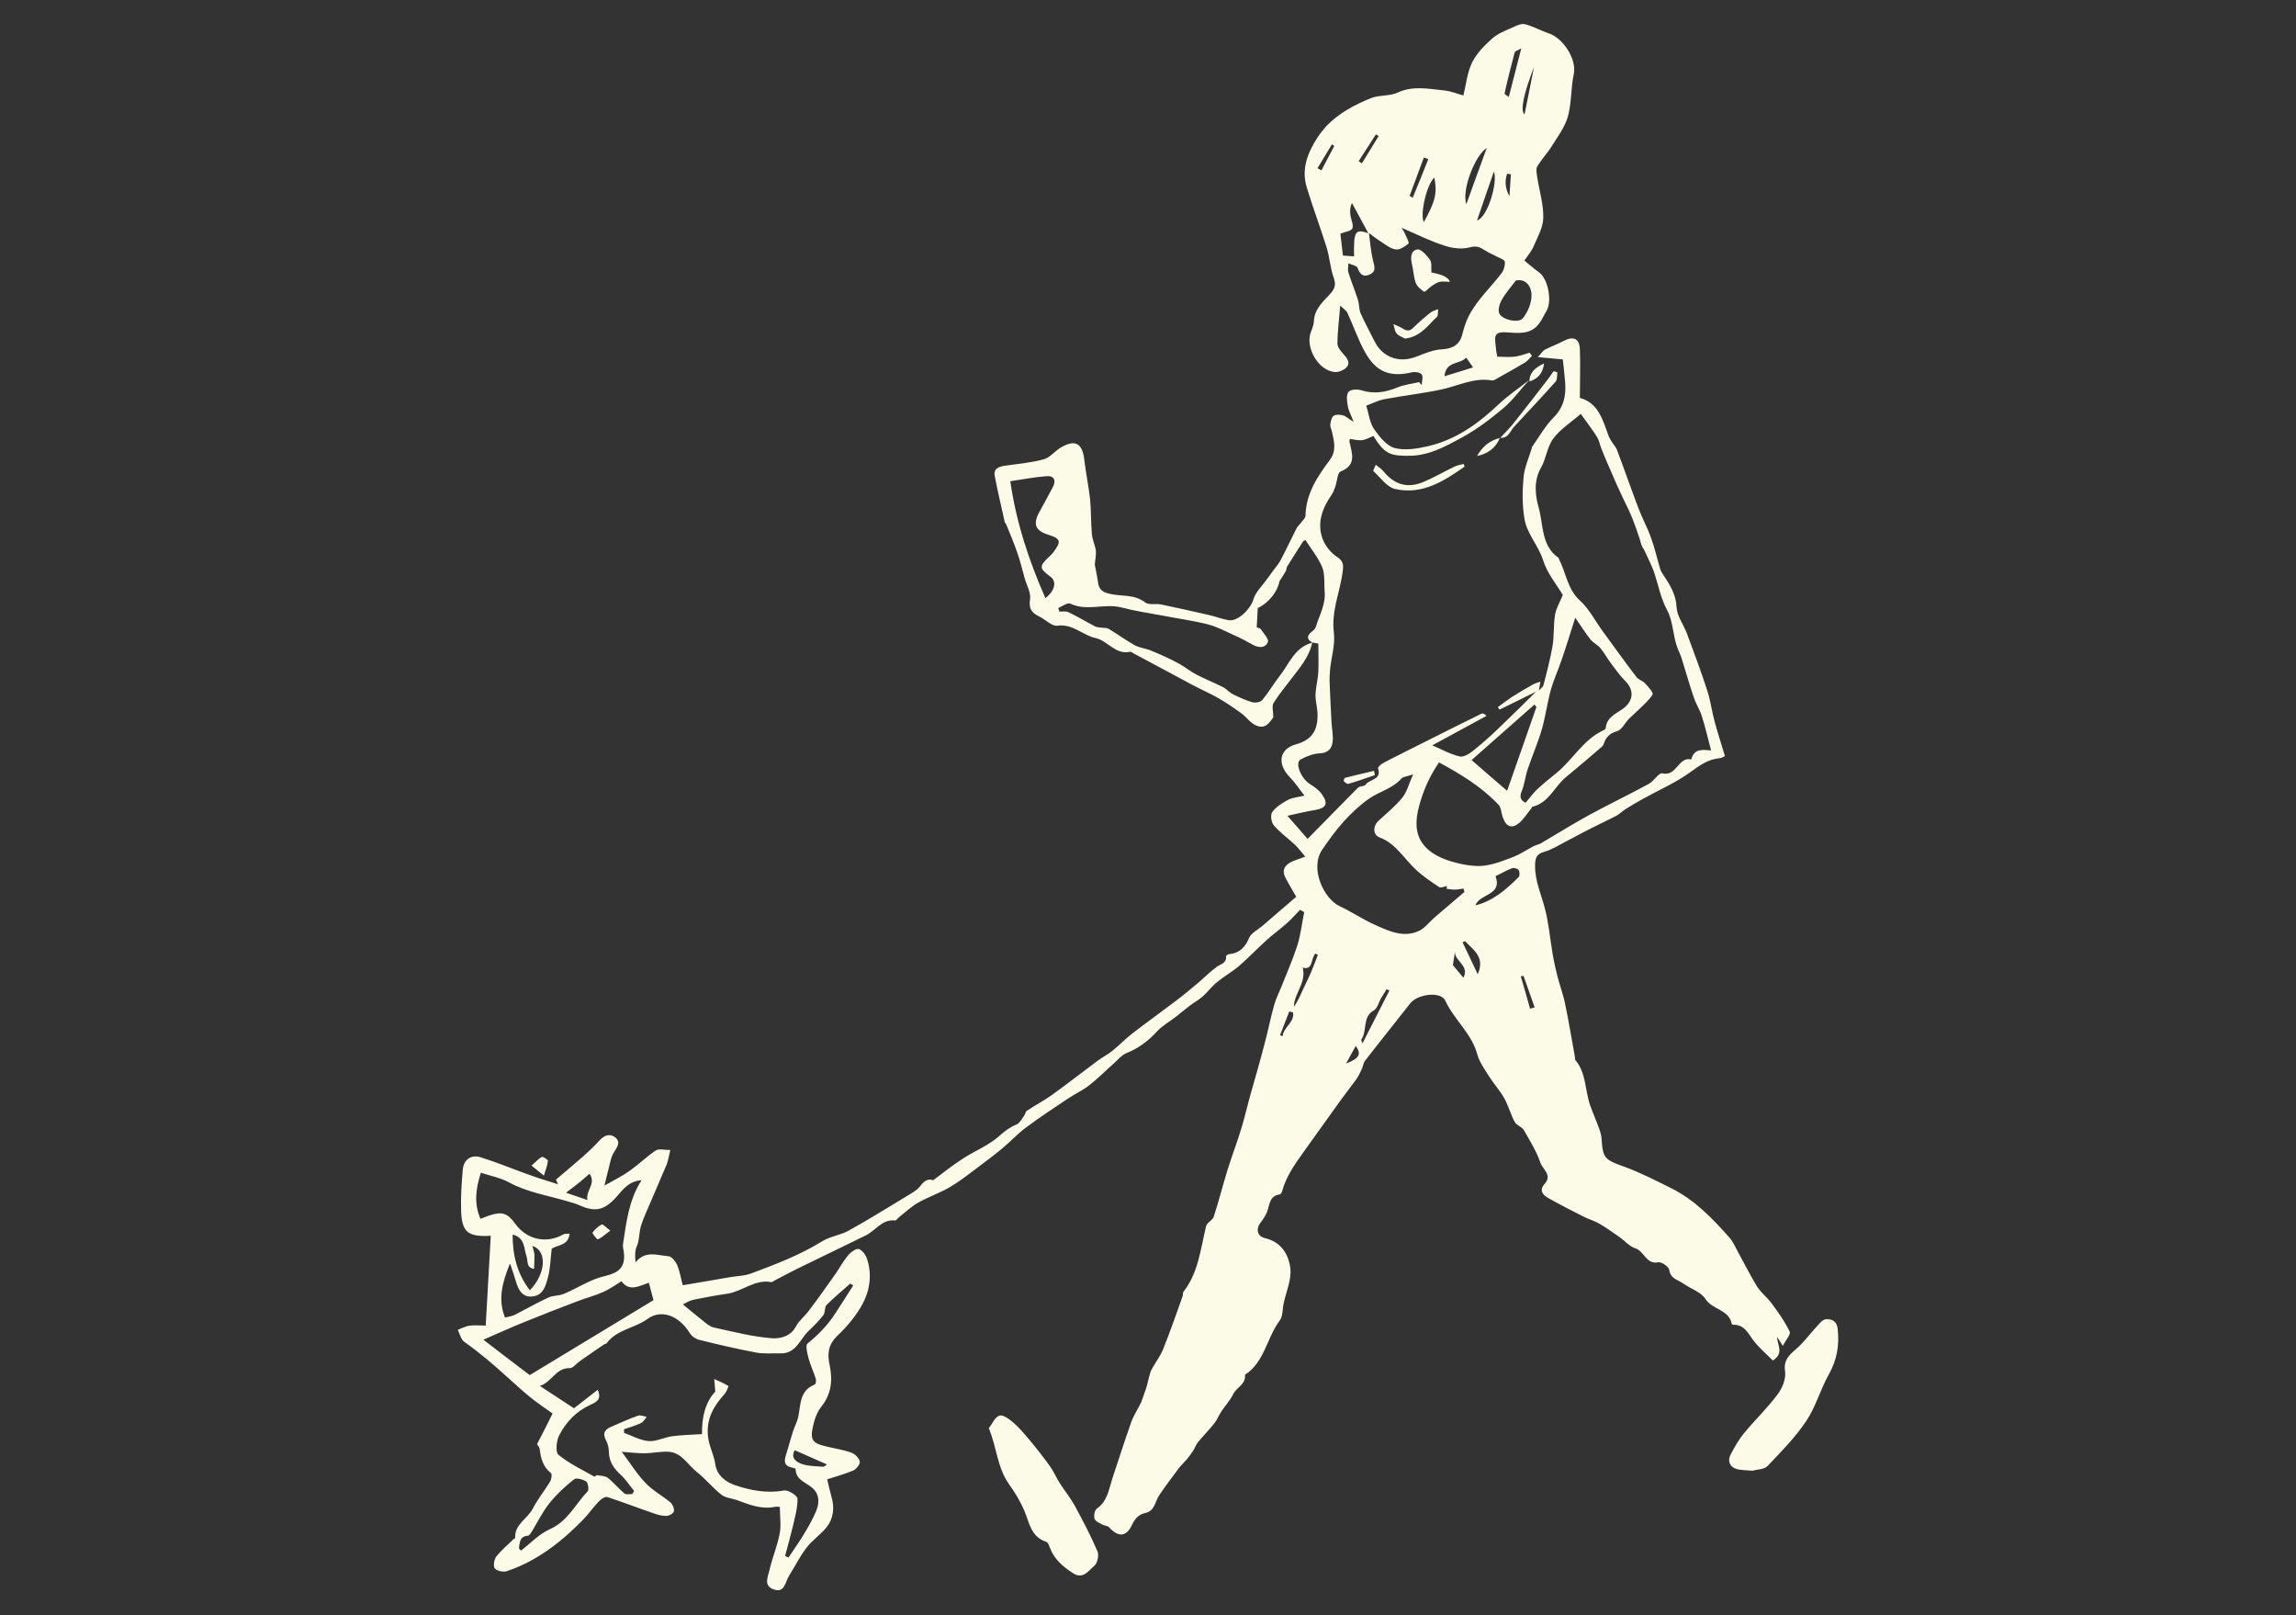 <?xml version="1.0" encoding="UTF-8"?>
<svg id="Layer_2" xmlns="http://www.w3.org/2000/svg" version="1.1" viewBox="0 0 1092 768">
  <rect x="0" y="0" width="1092" height="768" fill="#333333" stroke="none"/>
  <!-- Generator: Adobe Illustrator 29.1.0, SVG Export Plug-In . SVG Version: 2.1.0 Build 142)  -->
  <defs>
    <style>
      .st0 {
        fill: #fcfbe8;
      }
    </style>
  </defs>
  <path class="st0" d="M731.9,328.3c.8-.9,2-1.6,2.2-2.6,1.6-6.1,3.2-12.3,4.3-18.5.8-4.9.4-10,1.2-14.9.5-3.1,2.3-6,3.7-9.4-3-5-7.5-10.4-9.4-16.6-2.3-7.1-7.8-12.6-8.9-19.9-1-6.3-1-12.9-.4-19.3.4-4.7,2.5-9.3,3.9-13.9,0-.3,0-.7.3-.9,3.3-4.7,6.2-9.9,10.2-13.9,4.8-4.9,5.9-10.3,5.4-16.6-.3-3.6-.7-7.2-1.1-10.9-3.6-.3-7-.7-11.9-1.1,1.7-1.8,2.4-3.1,3.5-3.6,2.9-1.5,6-2.6,8.8-4.1,4.6-2.4,7.5-1.2,7.7,3.9.3,7.6,0,15.2,0,23.2,8.6,2.3,10.8,10.1,13.5,17.6.4,1.2,1,2.2,1.7,3.3.8,1.3,1.9,2.4,2.4,3.7,3.5,9.2,6.7,18.5,10.2,27.7,1.8,4.8,4.3,9.3,6,14.1,1.8,4.8,2.9,9.9,4.4,14.9.3,1.1,1,2.1,1.6,3,3.1,4.7,5.9,9.1,6.2,15.3.2,4.1,3.2,8,4.8,12.1,3.4,9.1,6.8,18.2,9.8,27.5,1.6,4.9,2.2,10.1,3.6,15.1,1.4,5.2,3.1,10.3,4.8,16-.2,0-1.3.9-2.5,1-5.5.5-9.5,3.4-13.9,6.6-7,5.1-15.2,8.6-22.9,12.9-2.7,1.5-5.4,3.1-8.1,4.8-1.4.9-2.7,2.2-4.1,3-5.2,2.7-10.4,5.1-15.6,7.8-2.9,1.5-5.7,3.1-8.7,4.6-3.3,1.7-6.5,3.8-10.1,4.8-4,1.1-4.4,3.3-4.4,6.9,0,7.2,3,13.5,4.7,20.2,1.8,6.9,2.4,14.1,3.6,21.2.6,3.6,1.4,7.2,2.3,10.8,1.2,4.6,2.9,9.1,3.8,13.8,1.7,8.1,3,16.3,4.5,24.4.1.6,0,1.4.3,1.8,5.2,6.2,4.5,14.4,7,21.5,1.3,3.7,2.9,7.2,4.2,10.9.6,1.5,1.1,3.1,1.2,4.7.6,9.6,1.5,10.2,10.7,13.5,7.7,2.8,15.1,6.6,22.5,10.3,11.1,5.5,19.5,14.3,27.6,23.4,1.7,1.9,2.7,4.3,3.9,6.5,3.1,5.6,5.9,11.3,9.2,16.7,1.9,3.1,5.1,5.4,7.2,8.4,3.1,4.2,6.2,8.5,8.4,13.2.6,1.3-2,4.2-3.3,6.7-1.1-1.8-1.9-3-2.7-4.2,0,3.8,3.5,7.6-2,11.2-3-3-6.3-5.8-9-9.2-2.7-3.4-4.3-7.9-9.8-7.8-.3,0-.8-.3-.8-.5-1.3-6.8-9.2-6.6-12.5-11.8-2.1-3.3-7-4.8-10.5-7.3-2.5-1.8-6.1-2.2-6.7-6.5-.2-1.5-3.7-3.9-5.2-3.6-5.8,1.1-6.6-5.2-10.8-6.6-2.9-.9-5.2-3.7-7.8-5.5-3.1-2.2-6.2-4.4-9.5-6.3-2.4-1.4-5.1-2.1-7.6-3.4-5.6-2.8-11.2-5.7-16.7-8.8-2.6-1.5-4.4-3.6-1.6-6.8,3.7-4-1-6.9-2.1-10-1.8-5.4-5-10.4-7.8-15.4-.9-1.6-3.4-2.3-4.3-3.8-2-3.6-3-7.7-5-11.3-2.1-3.8-5.1-7-7.4-10.7-2.1-3.3-4.5-6.7-5.5-10.3-2.7-10-11-16.4-15.2-25.5-2.1-4.6-13.2-3.2-16.7,1.3-7.1,9.1-14.4,18.1-21.5,27.3-.8,1-.9,2.6-1.5,3.9-.8,1.8-1.7,3.5-2.8,5.1-2.9,4-6,7.9-8.9,12-5.3,7.4-10.6,14.8-15.9,22.2-4.2,5.9-8.4,11.7-10.3,18.8-.2.6-.7,1.5-1.1,1.5-5.1.7-4.8,5.1-6.1,8.4-.7,1.7-1.8,3.4-2.9,4.8-2.5,3.1-1.9,6.7,1.9,7.6,7.8,1.8,11.3,7.8,12.1,14.4.6,5.4-2,11.1-3.2,16.7-.6,2.7-.3,6-1.8,8-6.2,8.2-7.2,19.8-16.6,25.9.6,4.5-4,5.9-5.6,9.2-1.4,3-3.8,5.4-5.6,8.2-1.2,1.8-2,3.9-3.3,5.6-2.5,3.1-5.3,6-7.8,9-1,1.2-1.5,2.8-2.4,4.2-1.1,1.6-2.2,3.2-3.5,4.6-1.1,1.3-2.4,2.4-3.4,3.8-3.1,4.2-6.3,8.4-9.2,12.7-2,3-2,7.4-6.6,8.4-3.1.7-4.8,2.5-6.3,5.6-2.7,5.9-6.6,6-11,1.1-.6-.6-1.8-.6-2.7-1-1.5-.8-3.6-1.6-4.1-2.9-.5-1.4,0-4.2,1.1-4.9,5.1-3.6,5.7-9.3,7.4-14.5,3-8.9,5.8-17.9,9-26.8,1.2-3.3,3.3-6.3,4.8-9.6.7-2.1,1.5-4.2,2.2-6.3.7-2.2,1.1-4.5,1.8-6.8.2-.8.5-1.7,1-2.5,1.8-3.2,4.1-6.2,5.4-9.6,3.3-8.2,6.2-16.6,9.2-25,.2-.6,0-1.5.3-1.9,7.2-9.2,8.2-20.5,10.8-31.2.4-1.8,3.2-2.9,3.7-4.7,2.4-7.4,4.3-15,6.6-22.4,2.1-6.7,4.6-13.2,6.6-19.8,1.6-5.3,2.8-10.7,4.3-16,2.2-7.8,4.5-15.6,6.5-23.4,1.7-6.2,2.9-12.5,4.6-18.6.8-3,2.2-5.8,3.4-8.7,2.6-6.6,5.5-13.1,7.7-19.9,1.6-5.1,2.2-10.6,3.3-15.9l-2-1.1c-2.1,2.1-4,4.4-6.2,6.3-3.1,2.8-6.6,5.3-9.7,8.1-4.4,4-8.6,8.4-13.1,12.3-3.3,2.8-7.1,4.9-10.5,7.7-2.5,2-4.4,4.7-6.8,6.8-1.9,1.7-4.2,2.9-6.3,4.5-2.2,1.7-4.3,3.5-6.5,5.2-2.9,2.2-6.2,4.1-8.7,6.7-4.2,4.6-8.9,8.2-14.7,10.5-2.2.9-4,3-5.8,4.7-4,3.5-7.7,7.3-11.9,10.6-3.1,2.4-6.8,4.1-10.1,6.3-6.7,4.5-13.5,8.9-20,13.8-4.1,3-7.6,6.9-11.5,10.1-4,3.3-8.2,6.4-12.3,9.5-4.1,3.1-8.2,6.3-12.7,8.9-4.7,2.7-9.9,4.5-14.6,7.1-3.4,1.9-6.3,4.7-9.4,7.1-.6.5-1.3,1.6-1.8,1.5-6.2-.7-9.2,4.8-13.9,7.1-11.1,5.4-22.2,10.8-33.3,16.2-3.4,1.7-6.7,3.5-10,5.2-.6.3-1.2.9-1.8.8-7.7-1.4-13.6,4.4-20.6,5.5-5.5.8-10.9,1.8-16.3,2.9-1.9.4-3.6,1.5-5,2.2,3.4,2.8,6.3,5.3,9.4,7.7,1.6,1.3,3.4,2.9,5.3,3.3,9.2,2,18.4,4.4,27.6,5.1,3.8.3,9-.8,11.5-5.7,1.5-2.8,4.2-4.8,6.1-7.4,4.4-5.8,8.6-11.7,12.8-17.7,2-2.9,3.7-6.1,6-8.8,1.2-1.4,3.8-3.2,5-2.8,1.7.6,3.3,2.9,3.9,4.8,2.4,7.3,1.3,14.8-2.1,21.2-3,5.6-7.4,10.8-12,15.2-4.5,4.3-4.9,8.6-3.7,14.1,1.5,7.1.8,13.8-4.1,19.8-2.1,2.7-3.3,6.4-4,9.9-1.2,5.8.2,7.4,6.2,8.8,4.1,1,8.3,1.6,12.2,3,1.7.6,3.7,2.6,4,4.2.3,1.2-1.6,3.6-3.1,4.3-4,1.7-8.2,2.8-12.4,4.2.6,2.4,1.2,5.3,2,8.1,1.6,5.3,1.1,10.5-2.4,14.8-2.8,3.5-6.7,6-9.4,9.6-3.2,4.1-5.5,8.9-8.3,13.3-1.9,2.9-2,8.5-7.4,6.5-5.1-1.8-2.5-6.3-1.8-9.7,1.3-5.6,3.6-11,4.7-16.7.8-3.9.1-8.1.1-12.8-.4,0-1.5-.2-2.5,0-6.5,1.3-12.3-1.2-18.1-3.3-2.4-.8-5.3-1-7.2-2.5-4.2-3.3-7.6-7.6-11.8-10.9-4.2-3.3-7-9-13.1-9.5-3.9-.3-7.9.7-11.8.7-3,0-6-.3-10.7-.7,4.2,5.6,7.3,10.7,11.4,14.9,3.4,3.6,8,6,11.8,9.2,1,.9,1.9,3,1.6,4.2-.3,1.1-2.4,2.2-3.7,2.2-2,0-4.2-.6-6.1-1.3-7.3-2.5-14.5-5.3-21.9-7.7-1-.3-3,1-4,2.1-2.8,2.9-5,6.2-7.9,9.1-3.6,3.6-7.3,7.1-11.3,10.3-7.4,5.9-15.6,10.8-24.7,13.8-1.6.5-4.8-.2-5.6-1.4-.8-1.2-.3-4.3.8-5.7,2.4-3,5.4-5.5,8.2-8.2.2-.2.8-.4.7-.6-.3-6.5,5.9-9,8.4-13.9,2.3-4.5,5.6-8.5,8.2-12.8.7-1.1,1-3.6.5-4-3.8-3-4.9-7-5.4-11.4-.1-1-1-2-1.3-2.4,2.6-5,4.9-9.5,7.4-14.6-3.2-2.3-7.1-4.9-10.8-7.9-3.6-2.9-7-6.1-10.5-9.2-6.6-6-13.3-11.8-20.6-16.9-1.6-1.1-2.2-3.8-3.2-5.8,1.9-.7,3.9-1.8,5.9-2,2.6-.3,5.3,0,7.4,0,.8-14.3,1.6-28.5,2.4-42.7-10.8.6-13.7-1.7-14.1-11.7-.2-6.6.2-13.2.8-19.8.4-4.7,4-7.3,8.6-5.8,7.7,2.4,15.1,5.5,22.7,8.2,4.6,1.7,9.3,3.1,14,4.6-.3-.7-.7-1.5-1-2.2,4.3-3.7,8.7-7.3,13-11.1,2.6-2.3,5.2-4.8,7.6-7.4,2.3-2.6,5-3.7,7.7-1.5,2.5,2.1,1,4.3-.6,6.8-1.6,2.4-2,5.7-2.8,8.6-.6,2-1,4.1-1.8,7.4,4.4-2.5,8.5-4.5,12.1-7.1,4.2-3,8-6.7,12.3-9.6,1.4-.9,3.9-.2,6.9-.2-.7,2.9-1,4.9-1.7,6.8-2.6,6.3-5.4,12.5-8,18.7-1.5,3.5-3.1,6.9-4.2,10.4-.8,2.6-.8,5.4-1.4,8-.2,1.2-1,2.3-1.2,3.6-.3,1.8-.3,3.5,0,5.9,4.6-5.8,10.4-3.3,15.6-2.9,1.5.1,3.3,2.4,4.1,4,1.2,2.8,1.7,6,2.7,9.8,7.7-1.3,15-2.5,22.3-3.8,3.5-.6,7.2-.6,10.5-1.9,11.5-4.3,23.1-8.7,33.7-15.3,3.8-2.3,8.6-2.8,12.5-5,9.2-5.1,18.2-10.7,27.3-16.2,2.4-1.5,5.2-2.9,6.8-5.1,2.1-2.8,4-3.4,6-2.6,4.7-3.5,9.3-7.2,14.3-10.4,5.7-3.7,12.2-6.2,17.2-10.7,2.7-2.4,5.1-4.2,8.3-5.5,1.5-.7,2.5-2.8,3.6-4.3.5-.6.5-1.7,1.1-2.1,3.9-2.6,8.1-4.8,11.9-7.5,7.4-5.3,14.5-10.9,21.8-16.3,2.3-1.7,4.9-3,7.1-4.8,3.2-2.6,6.1-5.6,9.3-8.1,7-5.4,14.1-10.5,21.1-15.8,3.6-2.7,7-5.6,10.5-8.5,2.9-2.5,5.6-5.2,8.7-7.5,1.9-1.4,4.7-1.6,4.4-5,0-.3.9-1,1.4-1,5-.5,7.7-3.2,9.6-7.8,1-2.3,4-3.7,6.1-5.5,5.3-4.5,10.5-9.1,16.3-14-1.8-3.1-3.6-6.1-5.2-9.2-1.7-3.3-.4-5.7,2.7-7.3,1.8-.9,3.7-1.4,6.8-2.6-2-2.3-3.3-4.1-5-5.7-3.3-3.1-7.1-5.8-10-9.2-1.2-1.4-1.7-5-.7-6.3,1.8-2.5,4.8-4.3,7.5-5.8,1.9-1,4.3-1.2,7.8-2-2.9-3.7-4.7-6.5-7-8.8-6-6.2-5.2-13.3,3-15.6,8.3-2.3,10.5-7.5,10.2-14.9-.1-2.4-.7-4.7-.9-7.1-.1-1.4,0-2.9.2-4.3.3-2.7,1-5.5,1.1-8.2.2-4.4,0-8.8,0-13.4-.2,0-1.6-.3-2.9-.5-2.4-1.4-2.8-3-.5-4.9.9-.7,1.9-1.5,2.2-2.5,1.7-5.6,4.8-10.8,4.2-17-.3-3.8.2-7.9-1.1-11.3-1.9-4.6-5.2-8.6-8-13,0,0-.9.2-1.2.7-2.6,4-5.1,8-7.6,12-.3.5-.2,1.3-.5,1.9-1,1.7-2,3.4-3.1,5-.7,4.4-4.7,10.1-10.3,12.7-.2,3.1-.3,6.1-.5,9.2.7.3,1.6.3,1.9.8,1.3,2,4,4.8,3.4,6.2-1.1,2.8-4.2,2.9-7.1,1.3-3-1.7-6-3.3-9.2-4.7-4-1.8-7.9-3.9-12.1-5-7.1-1.8-14.5-2.8-21.7-4.2-6.6-1.2-13.2-2.2-19.7-3.9-8-2-16.3,2-24.2-1.8-1.3-.6-3.8,1.3-5.7,2.1.2.5.4,1.1.5,1.7,1.5,0,3.3-.3,4.6.4,4.2,2,8.3,4.5,12.5,6.7,1.1.5,2.5.4,3.7.6.9.1,2,0,2.7.5,4.2,2.5,8.1,5.4,12.4,7.8,2.4,1.3,5.3,1.5,7.9,2.6,4.3,1.8,8.6,3.7,12.7,5.9,3,1.6,5.7,3.9,8.8,5.5,4.1,2.1,8.4,3.8,12.5,5.9,1.7.8,2.9,2.4,4.6,3.3,3,1.5,6.2,3,9.4,3.9,1.4.4,3.9,0,4.8-1.1,2.9-3.5,5.2-7.5,8-11.1,4.7-5.8,7.2-13.9,15.7-16.1-1.5,7-6.1,12.1-10.2,17.5-2.8,3.7-5.8,7.3-8.2,11.2-.9,1.4-.1,3.8-.1,6.8-1.5,1.9-3.6,6-8.3,3.8-2.7-1.2-4.5-4-7-5.8-3.6-2.6-7.2-5.1-11.1-7.3-3.9-2.2-8-4-12-6.1-9.4-5-18.7-10-28-15-.6-.3-1.2-.9-1.7-.8-7,1.6-10.7-5.3-16.4-6.5-6.3-1.4-10.9-6.9-18.2-5.9-2.6.4-5.7-3-8.7-4.4-3.5-1.7-5-3.7-4.3-8.2.5-3.1-1.7-6.7-2.6-10.1-1.1-3.9-2-7.8-3.3-11.5-1.6-4.8-3.6-9.4-5.5-14.1-.1-.3-.5-.5-.6-.8-1.6-7.3-3.4-14.7-4.8-22.1-.7-3.8,2.3-4.5,5.3-4.9,6-.9,12.1-1.4,18-3,2.9-.8,5.1-3.7,7.8-5.4,7-4.3,10.6-2.4,11.5,5.6.7,6.1,2,12.2,2.7,18.3.6,5.6.4,11.4.9,17,.2,2.7,1.5,5.2,1.9,7.9.2,2-.3,4.1-.5,6.7.4,2.3,1.1,5.2,1.5,8.2.4,3.3,1.8,4.8,5.4,5.6,5.6,1.4,11.8.1,17,4.1,1.7,1.4,5.1.5,7.6,1,7.6,1.6,15.2,3.3,22.7,5,3.2.7,6.3,2,9.5,2.5,4.5.7,10.5-5.6,11.7-9.8,1-3.5,4.1-6.4,6.3-9.5.8-1.1,1.7-2.2,2.5-3.4,1.4-2,3.1-3.8,4.2-5.9,2.6-4.9,4.9-9.9,7.4-14.8.5-1,1.3-1.8,2-2.6.8-1.2,2.3-2.4,2.4-3.6.2-10.5,5.6-18.6,11.5-26.5,3.4-4.5,2.1-8.9,1.1-13.5-.2-1.1-.9-2.2-.8-3.3.2-1.5.5-3.4,1.5-4.2,1-.8,3-.7,4.5-.3,1.3.3,2.5,1.5,5.1,3.1-1.3-3.4-2.5-5.5-2.8-7.7-.4-2.2-.8-5.2.4-6.6,1-1.2,4.3-1.3,6.2-.7,6,1.9,11.5.9,17.1-1.4,3.2-1.3,6.8-1.7,10.2-2.5.5.5.9,1,1.3,1.4,0-1.7.8-3.8,0-5-.6-1-3.1-1.4-4.5-1.1-10.5,2.5-17.2,0-22.5-9.6-3.3-5.9-5.5-12.5-8.4-18.7-.5-1.1-1.8-1.8-3.4-3.4-.5,6.8-1.3,12.4-1.3,18.1,0,1.9,2,4,3.4,5.6,1.8,2,2.7,4.1.6,6-1.4,1.2-3.7,2.1-5.4,1.9-8-.9-14.2-12.1-11.1-19.4.6-1.5,1.2-3.1,1.3-4.7.2-5.8,4.3-9.3,7.7-13,2.3-2.5,2.9-4.4,1.7-7.8-1.6-4.5-1.9-9.5-3.3-14.2-3-9.6-6.6-19.1-9.5-28.7-2.7-8.8.5-16.7,5.3-24,1.2-1.8,2.5-3.4,3.9-5,6-6.3,13.6-10.3,21.5-13.5,3.9-1.5,8.8-.8,12.6-2.6,7.4-3.4,14.7-1.7,22-1,3.3.3,6.5,1.7,9.2,2.4,1.3-5.2,1.8-10.8,4.1-15.6,2.1-4.3,5.8-8.1,9.5-11.4,2.7-2.4,6.3-3.8,9.7-5.3,1.9-.9,4.2-2,5.9-1.6,4,1,7.6,3.1,11.5,4.4,6.7,2.2,13.3,12.3,11.8,19.3-1.4,6.7-1,13.7-2.8,20.2-1.4,5-4.8,9.5-7.6,14-2.1,3.4-5,6.4-7,9.8-.7,1.2-.2,3.3,0,5,1,6.4,3,12.8,2.9,19.2,0,4.6-2.7,9.3-4.6,13.7-.9,2.2-2.6,4.2-4.4,6.8,2.4,1.9,4.6,3.9,7.1,5.7,4.2,3.1,6.2,13.7,3.4,18.3-1.3,2.1-2.2,4.4-3.7,6.2-4.1,5.3-10.1,4.2-15.7,3.9-4-.2-5.5.9-4.9,4.9.2,1.3.2,2.6.4,3.9.2,1.1.4,2.2.5,2.8,3,0,5.6.3,8.2,0,2.5-.3,4.8-1.2,7.2-1.9.4.5.7,1,1.1,1.5-1.1,1.1-2.1,2.5-3.5,3.3-4.2,2.5-8.5,4.9-12.8,7.3-.8.5-1.9,1.2-2.7,1.1-8.6-1.5-16.1,2.6-24.1,4.3-8.9,1.9-18,2.9-27,4.6-2.8.5-5.5,1.9-8.7,3.1,1.2,3.8,1.6,8,3.7,11.1,2.5,3.6,5.9,7.9,9.7,9,4.8,1.3,10.6.4,15.8-.8,13.2-3,23.9-10.6,33.6-19.8,4.5-4.3,9.8-7.8,14.7-11.7h0c-4.1,4.4-7.7,9.5-12.3,13.4-6.2,5.2-12.8,10.2-20,14.1-7.4,4-14.9,8.2-23.8,8.5-10,.2-12.6-.7-18-9.4-1.7.7-3.4,1.7-5.3,2-1.9.2-3.8-.3-5.9-.6,0,.5-.3.9-.2,1.3,1.2,5.5,3.6,11.1-4.2,14.2-1.5.6-1.6,4.4-2.4,6.8-.5,1.5-1,3-1.9,4.3-4.4,6.4-7.1,13.4-4.2,21.1,1.3,3.3,3.9,6.5,6.8,8.4,3.1,2,3.1,3.9,2.7,6.9-1.2,9.7-5.5,18.8-4.2,29.1.7,5.7-1.2,11.7-1.8,17.5-.2,2.2-.3,4.4-.2,6.6.2,6.3.6,12.6.9,18.9.2,3,.9,6.1.5,9.1-.4,3-2.1,5.1-6,5.3-3.1.1-6.4,1.4-9.2,2.9-2.9,1.5.1,9,4.4,11.7,2.1,1.3,4.4,2.9,5.8,5,3.1,4.5,1.9,6.5-3.6,7.4-3.9.6-7.7,1.6-12.9,2.7,3.8,4.3,6.7,7.6,9.6,11,8.8-8.9,16.3-16.7,23.9-24.3.9-.9,3.1-.6,3.7-1.5,1.8-2.7,7.8-2.2,5.9-7.8-.2-.6,1.8-2.2,3-2.8,6.7-3.5,13.5-6.8,20.2-10.2,8.7-4.4,17.4-8.7,26.1-13,.5-.2,1.2,0,2.3,1.1-8.5,4.6-17,9.2-25.8,14,4.7,2,8.7,4.3,13.1,5.3,2,.4,4.9-1.5,6.8-3.1,4.6-3.7,8.9-7.6,13.1-11.7,6-5.7,11.8-11.5,17.6-17.3h-.2c0,.1,0,.2,0,.2ZM650.9,111.1c-2.7-4.9-5.3-9.8-7.9-14.6-1,2.2-1,4.1-.7,6,.3,2.1,1.6,4.6.9,6.1-.7,1.4-3.6,1.6-5.7,2.5.3,2.9.8,6.4,1.2,10.4,1.4.1,3.3.3,5.3.4-.2-12.2.5-13.2,7.1-10.9.6,4.3.9,8.7,1.9,12.8.7,2.8,1.7,5.2-1.5,6.7-3.2,1.5-4.7-.1-5.8-3.1-.4-1.1-2.9-1.5-4.4-2.2,0,1.5-.4,3,0,4.3,1.4,4.5,3.2,8.8,4.6,13.2.6,2,.4,4.3,1.2,6.2,1.9,4.4,4.3,8.6,6.4,12.9,3.7,7.9,11.6,11,19.8,7.9,4-1.5,8.2-3.4,12.4-3.6,5.1-.3,8.6-2.1,9.8-7.2.8-3.1,1.7-6.1,3.3-9.1,4.1-7.7,10.4-13.3,15.5-20.1,1-1.4,1.6-3.6,1.4-5.3-.1-.9-2.3-1.6-3.6-2.3-2-1.1-4.1-1.9-5.9-3.1-2.2-1.4-3.9-2.3-7.1-1.4-3.7,1-8.3.5-12.1-.8-6.9-2.2-13.4-5.5-20.4-8.5.6,1,1.2,1.8,1.6,2.8.7,1.6,2.2,4.3,1.7,4.7-1.7,1.4-4.1,3.1-6,2.8-2.5-.3-4.8-2.2-7.1-3.7-2-1.2-3.7-2.6-5.6-4h0ZM751.8,196.8c-4.8,4.2-9.8,7.3-13.1,11.8-2.9,3.9-3.3,9.5-5.8,13.8-3.6,6.3-2.7,13.3-1.1,18.9,2.3,8.1,1.1,18.1,9.4,23.9.2.2.2.6.4.9,3.3,6.5,3.9,14.1,9.9,19.5,4.3,3.9,7.1,9.5,10.6,14.3,5.4,7.4,10.7,14.8,16.2,22,1,1.3,3,1.8,4.1,3,1.5,1.6,4.1,4.5,3.6,5.3-1.7,2.8-4.4,5-6.8,7.4-1.5,1.5-3.1,2.8-4.5,4.2-1.9,2-3.4,5.3-5.7,5.9-3.5,1-5.2,2.8-6.2,5.9-.2.6-.6,1.2-1.1,1.6-5.6,4.8-11.2,9.6-16.9,14.3-5.5,4.5-8.2,12.3-16,14.1-.2,0-.3.5-.5.8-1.8,2.2-3.3,4.6-5.3,6.5-3.8,3.4-6.6,2.5-8.3-2.4-.7-2-.7-4.6-2.1-6-8-8.4-17.8-14.4-28.2-20-4.6,6.8-7.5,13.4-9.5,20.9-1.9,7.2-1.9,13.7,2.7,18.9,4.3,4.9,11,7.1,17.4,8.5,3.8.8,7.8,1.3,11.6.7,4.6-.7,9.1-2.5,13.5-4.2,3.2-1.3,6.1-3.3,9.2-4.9,1.1-.6,2.4-.8,3.5-1.4,7.5-4.4,14.9-9,22.5-13.2,9.5-5.2,19.4-9.9,28.9-15.1,2.4-1.3,4.8-5.4,6.4-5,6.9,1.7,7.6-8.1,13.8-6.6,1.4-5.6,5.9-4.5,9.4-4.3-1.5-5.6-2.7-11-4.4-16.3-.9-3-2.7-5.6-3.7-8.6-2.2-6.3-4-12.8-6-19.2-.8-2.3-2-4.5-2.6-6.8-1.5-5.4-1.7-11.3-4.3-16-3-5.6-4-11.5-5.9-17.2-1.3-4-3.4-7.8-5.1-11.6-1.2-1.4-1.4-3.2-2-5-1-3.1-2.1-6.2-3.3-9.3-.6-1.6-1.4-3.2-2.1-4.8-1.8-3.7-3.6-7.4-5.3-11.2-1.7-3.8-3.3-7.7-5-11.5-.9-2-1.7-4.1-2.5-6.1-.7-1.7-1-3.6-1.9-5.2-2-3.3-4.4-6.3-7.7-11h0ZM296.8,679.6c0,.6,0,1.1,0,1.7,3.9,1.4,7.8,3.6,11.7,3.9,3.6.3,7.4-1.8,11.2-2.3,4.5-.6,9.1-.7,14.2-1-.2-7.5,1.4-15.1,6.3-20.2-.2-2.8-.4-4.4-.5-6,2.3,1,4.6,2,6.7,3.3.2,0-.8,2.7-1.7,3.7-5.1,5.7-8.8,11.6-8,20.1.5,4.9,2.9,8.9,3.5,13.4.8,5.7,5.5,8.6,9.2,9.9,7.3,2.5,15.2,4.1,23.4,2.6,2-.4,6.5,2.4,6.5,3.9.1,4.5-1.3,9-2.3,13.5-1.1,4.6-2.4,9.2-3.6,13.7.5.3,1.1.5,1.6.8,2.3-3.5,4.7-6.8,6.9-10.4,2.3-3.8,4.6-7.7,6.3-11.8,1.5-3.7,1.7-7.7-1.7-10.8-3-2.8-8-3.7-8.1-9.1,0-.3-1.1-.6-1.7-.7-4-.8-3.8-3.3-2.8-6.3,1.6-4.8,2.6-10,4.7-14.6,2.9-6.2.1-15.1,8.9-18.6.5-.2.8-1.9.5-2.7-1-3.2-2.5-6.3-3.4-9.6-.6-2.3-1.6-6.2-.6-7.1,5.1-4.2,9.7-8.8,13.2-14.3,2.9-4.5,5.8-8.9,8.6-13.4-.5-.3-.9-.6-1.4-.9-3.8,3.4-7.7,6.6-11.3,10.2-1,1-.5,3.5-1.5,4.8-2.1,2.8-4.7,5.3-7.2,7.7-4,3.9-5.8,10.7-13.2,10.5-3.9-.1-7.9.3-11.6-.4-9-1.7-18-3.8-26.9-6-1.7-.4-3.7-1.7-4.6-3.2-5.1-8.3-13.5-11.6-20.1-6.8-6.2,4.5-14.6,5-19.5,11.6-.2.3-.9.3-1.3.6-3.9,2.7-7.8,5.3-11.6,8-1.6,1.1-3.1,3.3-4.6,3.2-6.7-.1-8.4,6.5-14.2,8.5,6,3.9,11,7.2,16.2,10.6,3.7-2.9,7.3-5.7,11.3-8.8,2.2,5-1.3,6.1-3.8,7.3-6.6,3.1-11.3,8.1-14.5,14.3-1.4,2.6-1.9,8.1-.4,9.3,5.1,4.2,11.3,7.1,17.1,10.4.2.1.9-.7,1.2-.7,1.8.3,3.9.3,5.2,1.3,2.8,2.2,5.1,5.1,7.9,7.4.8.7,2.5.2,3.7.3.3-.5.6-1,.9-1.5-2.1-2.5-3.9-5.4-6.3-7.6-3.3-3-5.6-6.2-5.7-10.9,0-1.9-.5-4-1.4-5.6-1.8-3.5-.4-5.2,2.7-6.5,4.2-1.8,8.3-3.7,12.6-5.2,1.2-.4,2.8.4,4.1.6-.9,1-1.6,2.4-2.7,2.9-2.7,1.3-5.6,2.1-8.5,3.1h0ZM688,422.6l.2-1.3c-1.2.2-2.9,1-3.7.5-3.9-2.6-7.8-5.2-11.2-8.4-5.6-5.2-9.4-12.3-17.1-15.2-3.3-1.2-3.3-5.4-.6-7.9,3.9-3.6,8.1-7,11.4-11.1,2.2-2.7,3-6.4,5.1-11-3,1-4.8,1.1-5.6,2-4.2,4.8-10.5,6.1-15.6,9.7-9.3,6.7-15.9,15-22.1,24.2-5.9,8.7.7,23.2,8.4,26.8,5.8,2.7,11.2,6.4,17.1,9,6.5,2.9,13.4,6.1,20.6,2.7,2.8-1.3,4.9-4.2,7.3-6.3,4.8-4.1,9.5-8.1,14.3-12.2-.1-.5-.3-1.1-.4-1.6-1.5.2-3,.5-4.5.5-1.2,0-2.4-.3-3.5-.4h0ZM242.4,601.1c-3.1,7.9-5.9,16.1-2.2,25.4,1.6-.5,3.2-.6,4.6-1.3,5.3-2.7,10.5-5.7,15.9-8.2,2.3-1.1,5.1-.8,7.5-1.8,6.6-2.8,12.8-7,19.6-8.5,6.4-1.5,9.4-4,9-10.4-.1-1.6-.7-3.2-.5-4.7,1.6-10.4,2.7-20.9,8.8-30.4-6,.3-8.9,4.5-12,8-5.7,6.3-10,7.3-17.7,3.8-1.8-.8-3.9-1.3-5.8-1.9-9.2-2.7-18.9-4.2-27.5-8.9-4.1-2.2-8.8-3.1-13.4-4.6-2.5,7.8-3.3,14.8-.2,21.9,1.6-.6,2.8-1,4-1.5,6.2-2.1,8.8-1.3,12.5,3.8,5.5,7.7,14.9,9.7,23,5.1.7-.4,1.7-.2,2.9-.3-.6,5.7-5.5,5.2-8.5,7.1-.6,4.6-.6,9.3-1.8,13.7-1,3.8-2.2,8.4-7.1,9-4.9.7-6.9-2.9-8.1-7-.8-2.8-1.8-5.6-2.7-8.3h0ZM749.2,293.7c-2.3,7.2-4.3,13.8-6.6,20.4-1.6,4.7-3.7,9.2-5,13.9-1.7,6.1-2.5,12.4-4.2,18.5-1.9,6.5-4.6,12.7-6.8,19.2-1.2,3.5-1.5,7.3-2.9,10.6-1.3,3.2,0,4.4,1.9,5.4,2-2.4,3.6-4.6,5.5-6.4,2.9-2.7,6-5.2,9.1-7.7,7.9-6.4,12.8-16,22.5-20.4.4-.2,1-.6,1-1,.4-5.2,4.9-6.8,8.3-9.3,5-3.7,5.3-8.9.9-13.2-2.5-2.5-4.5-5.4-6.7-8.3-1.8-2.4-3.2-5-5-7.2-1.3-1.6-3.4-2.5-4.7-4.1-2.6-3.3-4.8-6.8-7.3-10.4h0ZM252,653.8c20.5-12.4,39.8-24.1,58.8-35.6-.8-3.1-1.5-5.7-2.2-8.3-4.5,1.5-9.3,4.5-13-.7-3.1,1.9-5.7,3.8-8.7,5.1-4,1.8-8.4,2.9-12.5,4.5-8.4,3.2-16.7,6.4-25,9.8-6,2.4-11.9,5.1-19.5,8.4,8.4,6.5,15.7,12,22,16.8h0ZM480.5,228.8c2.9,20.1,9,38,16.7,55.6,4.5-3.4,5.5-7.9,2.5-10.1-5.6-4.2-5.6-5-.5-9.8.6-.6,1.2-1.2,1.7-1.8,4-5.3,3.7-6.6-2.5-8.5-6-1.9-7.2-5-4.1-10.7,2.2-4,4.4-8,6.5-12,1.6-3.1.5-5.4-3.1-5.1-5.5.4-10.9,1.5-17.1,2.4h0ZM730.7,336.1c-.3-.4-.6-.7-.9-1.1-10.1,8.9-20.2,17.8-29.9,26.4,6,5.2,11.5,10,16.9,14.6,4.7-13.5,9.3-26.7,14-40h0ZM246.8,736.2c.3.4.7.7,1,1.1,4.5-3.5,8.6-7.9,13.7-10.2,8.6-3.8,12.1-11.9,18-18,.7-.7.2-4.1-.7-4.7-1.6-1-4.8-1.9-5.8-1-4.3,3.4-8.4,7.2-11.8,11.5-3.2,4-5.5,8.8-8.2,13.2-.5.8-1.2,2-1.9,2.1-4.1.3-3.8,3.3-4.3,5.9h0ZM721,133.3c-2.7,3.6-5.1,6.3-6.8,9.3-1,1.9-1.9,4.9-1.1,6.5,1.5,3,9.2,4.7,11.2,2.2,2.4-3,4.2-7.4,4.1-11.1,0-4-2.8-7.9-7.4-6.8h0ZM253.2,592.4c.5,1.9.9,3.1,1,4.3,0,2.2-.1,4.4-.2,6.6-3.8-.5-2.8-3.7-3.6-6-1.3-3.7-.6-8.8-6.6-10.3,0,10,2.2,18.7,8.2,26.5,7.6-7.8,8.4-18.8,1.2-21.1h0ZM701.6,430.5c8.4-2,14.7-7.5,20.7-13.5.6-.6.5-2.5,0-3.3-.5-.7-2.3-1.2-3.1-.9-2.7,1-5.2,2.5-7.9,3.8,3.3,9.3-7.4,8.1-9.6,13.9h0ZM697.4,97.1c3.1-8.7,6.3-17.3,9.7-26.7-5.6,3.4-12,20.1-9.7,26.7ZM269.2,567.1c3.7,1.3,6.3,2.2,10.2,3.5-1-4.5,4.3-7.7,1-12.5-1.8,1.5-3.2,2.8-4.7,4-1.6,1.3-3.3,2.6-6.5,5h0ZM682.2,84.5c-3.5,2.7-7,17.4-5,21.1,5.5-9.9,6.4-13.8,5-21.1ZM702.5,104.8c5-1.3,10-18.3,8-23.2-2.7,7.8-5.4,15.5-8,23.2ZM660.8,471l-1.3-.7c-.9,1.5-1.8,2.9-2.7,4.4-1.1,1.9-1.7,4.8-3.4,5.7-5.6,3.2-3,9.6-5.9,13.8-.2.4.3,1.3.5,1.9,4.3-8.5,8.6-16.8,12.8-25.1h0ZM723.5,23c-1.7,1-2.9,1.3-3.1,1.9-1.7,6.5-3.4,13-4.8,19.5,0,.5,1.5,1.3,2,1.7,2-7.7,3.8-14.9,5.9-23h0ZM729.6,31.8c-5.1,13.3-6.6,20.8-4.5,22.6,1.5-7.7,3-15.1,4.5-22.6ZM619.6,460.1c1.8,7.4-4.2,12.3-4.2,18.6,1.8-2.5,3-5.3,4.2-8,1.3-2.8,2.7-5.5,3.9-8.3,1.2-2.8,2.2-5.6,3.3-8.4-.4-.2-.8-.4-1.2-.6-2.2,2.2-1,8.1-6,6.7h0ZM697.3,170.1c-3.2,3.3-9.6,1.5-10.3,8.8,4.8-1.5,9-2.8,13.6-4.2-1-1.5-1.9-2.7-3.2-4.6h0ZM378,689.5c-2.2,3.9.9,5.8,3.7,6.7,3.1,1,6.5.9,9.8,1.2.6,0,1.3-.8,1.8-1.1-5.2-2.3-10.1-4.5-15.4-6.8h0ZM702.8,463.3c3.7-8.3-2.1-11.6-6-15.8-.4.2-.8.4-1.2.5,2.3,4.9,4.6,9.8,7.2,15.2h0ZM670.5,93.2c.5.3,1,.5,1.4.8,2.5-6.1,5-12.2,7.4-18.3-.7-.3-1.4-.6-2.1-.8-2.3,6.1-4.5,12.2-6.8,18.3ZM696,464.9c3.1-5.8-4.3-7.9-4-12.4-.3,2.2-.7,4.4-1,6.4,1.7,2,3.2,3.9,5,6h0ZM724.6,464l-1.3.2c1.5,5.1,3,10.2,4.4,15.4.7-.2,1.5-.4,2.2-.6-1.8-5-3.5-10-5.3-15h0ZM646.2,76.6c.5.4,1,.7,1.5,1.1,2.7-4.3,5.3-8.7,8-13-.4-.3-.8-.5-1.3-.8-2.7,4.2-5.5,8.5-8.2,12.7h0ZM615,481.4l-1.8-.5c-1.5,3.8-2.9,7.5-4.4,11.3.4.2.8.3,1.2.5.4-4.3,5.7-6.5,5-11.2h0ZM634.6,69.4c-.4-.3-.8-.5-1.1-.8-2.3,3.8-4.6,7.6-6.9,11.4.6.3,1.3.7,1.9,1,2-3.9,4.1-7.8,6.1-11.6h0ZM718.6,82.9l-1.8-.3c-1.2,3.5-.9,7.1,1.1,10.7.2-3.4.5-6.9.7-10.4ZM640.2,505.7c6.4-2.5,7.4-4.5,4.6-8.4-1.5,2.7-2.8,5.1-4.6,8.4Z"/>
  <path class="st0" d="M470.3,679.1c1.7-2.2,2.9-5.3,5-6,1.6-.6,4.5,1.5,6.3,3,2.7,2.3,5.1,5.1,7.4,7.8,3.6,4.3,7.1,8.7,10.4,13.3,1.8,2.5,3,5.5,4.7,8.1,2.3,3.6,5,6.9,7,10.5,3.9,7.2,7.7,14.4,10.9,21.9.8,1.8-.1,5.7-1.6,6.9-2.7,2.1-5.2,6.6-10.1,3.4-4.6-3-8.7-6.4-10.8-11.7-.5-1.2-1-3-1.9-3.2-7.4-2.4-8-9.2-10.5-15-1.9-4.4-4.4-8.5-7.2-12.4-5.6-7.9-5.8-17.4-9.6-26.6h0Z"/>
  <path class="st0" d="M833.8,699.3c-3.4-.3-5.9-.2-8.1-.9-3.2-1.1-4.1-3.9-2.6-6.8,1.9-3.6,3.9-7.2,6.5-10.3,5.2-6.3,11.1-11.9,15.9-18.4,2.2-2.9,4-7.4,3.5-10.8-1-6.3,3.1-8.6,6.6-11.9,3-2.9,5.5-6.3,8.4-9.4,1.2-1.3,2.7-3.3,4.2-3.5,2.8-.3,5.4.7,5.8,4.4.9,7.8-.3,14.9-4.2,21.8-4,7.1-6.2,15.4-10.7,22.1-5.2,7.8-11.9,14.6-18.4,21.4-1.6,1.7-5,1.7-6.9,2.2h0Z"/>
  <path class="st0" d="M696.5,221.9c-9.9,7-20.2,13.5-33,10.6-3.9-.9-7-5.5-10.3-8.5-.3-.2.6-1.6,1.1-3,1.5,1.2,2.7,1.9,3.6,3,5.4,6.6,11.6,8.4,19.5,5,4.9-2.1,9.5-4.8,14.3-7.1,1.4-.7,3-.9,4.5-1.3.1.5.3.9.4,1.4h0Z"/>
  <path class="st0" d="M713.5,208.2c1.9-2,3.9-4,5.7-6.1,5.6-7.1,11.2-14.2,16.7-21.4,1.1-1.4,2-2.8,3-4.2.6.2,1.2.3,1.8.5-.2,1.5,0,3.4-.8,4.4-6.4,7.2-13.1,14.3-19.7,21.4-2,2.1-2.8,5.9-6.9,5.3h.1q0,.1,0,.1Z"/>
  <path class="st0" d="M732.1,328.1c-6.3,3.1-12.6,6.2-18.9,9.3-.3-.4-.6-.8-.8-1.2,2.2-1.6,4.3-3.2,6.5-4.7,3.3-2.1,6.7-4.1,10.1-6,1.1-.6,2.4-1,3.6-1.4-.2,1.4-.4,2.8-.7,4.2h.2c0-.1,0-.1,0-.1Z"/>
  <path class="st0" d="M258.7,559c-2.4-1.9-3.8-3.1-5.9-4.8,1.9-1.6,3.2-3.2,4.9-4.1.5-.3,2.9,1.3,2.9,1.8-.2,2.1-1,4.1-1.9,7h0Z"/>
  <path class="st0" d="M654,368.5c-4.2,1.4-8.4,3-12.7,4.2-.6.2-1.6-.7-2.2-1.3-.2-.2.3-1.5.7-1.6,4.6-1.2,9.2-2.2,13.7-3.3l.4,2h0Z"/>
  <path class="st0" d="M713.4,208.1c-2,4.9-5.8,7.7-10.9,8.7,2.5-4.4,6-7.4,11-8.6h-.1Z"/>
  <path class="st0" d="M727.4,181.5c0-4.3,2.6-6.7,7-8.7-.7,5-3.2,7.4-7.1,8.6h0c0,0,0,0,0,0Z"/>
  <path class="st0" d="M680.9,129.6c5.1.9,8,2.3,8.7,4.4-1.8,0-3.4-.3-4.8,0-1.4.3-2.7,1.2-3.9,2-1.3.9-3.1,3-3.6,2.7-1.6-1-3.4-2.6-4-4.3-1-2.7-1-5.7-1.7-8.5-.8-3.2-.8-6.7,2.5-7.3,1.7-.3,4.5,2.8,6,4.9,1,1.4.5,3.8.7,6h0Z"/>
  <path class="st0" d="M668.1,160.9c-.9-.5-2.8-1.1-3.8-2.3-1-1.1-1.1-3-1.6-4.5,1.3.6,2.7,1.1,3.9,1.8,1.9,1.2,3.5,2,5.5,0,2.6-2.6,5.4-5,8.3-7.3,1-.8,2.4-1.1,3.6-1.6-.2,1.3.1,3-.6,3.7-4.3,4-7.7,9.4-15.2,10.3h0Z"/>
  <path class="st0" d="M290.2,585.2c-2.5,1.8-4,3.3-5.9,4.1-.3.1-2.7-2.8-2.5-3.2,1.1-1.6,2.7-3,4.4-3.9.5-.3,2,1.4,4,2.9h0Z"/>
</svg>